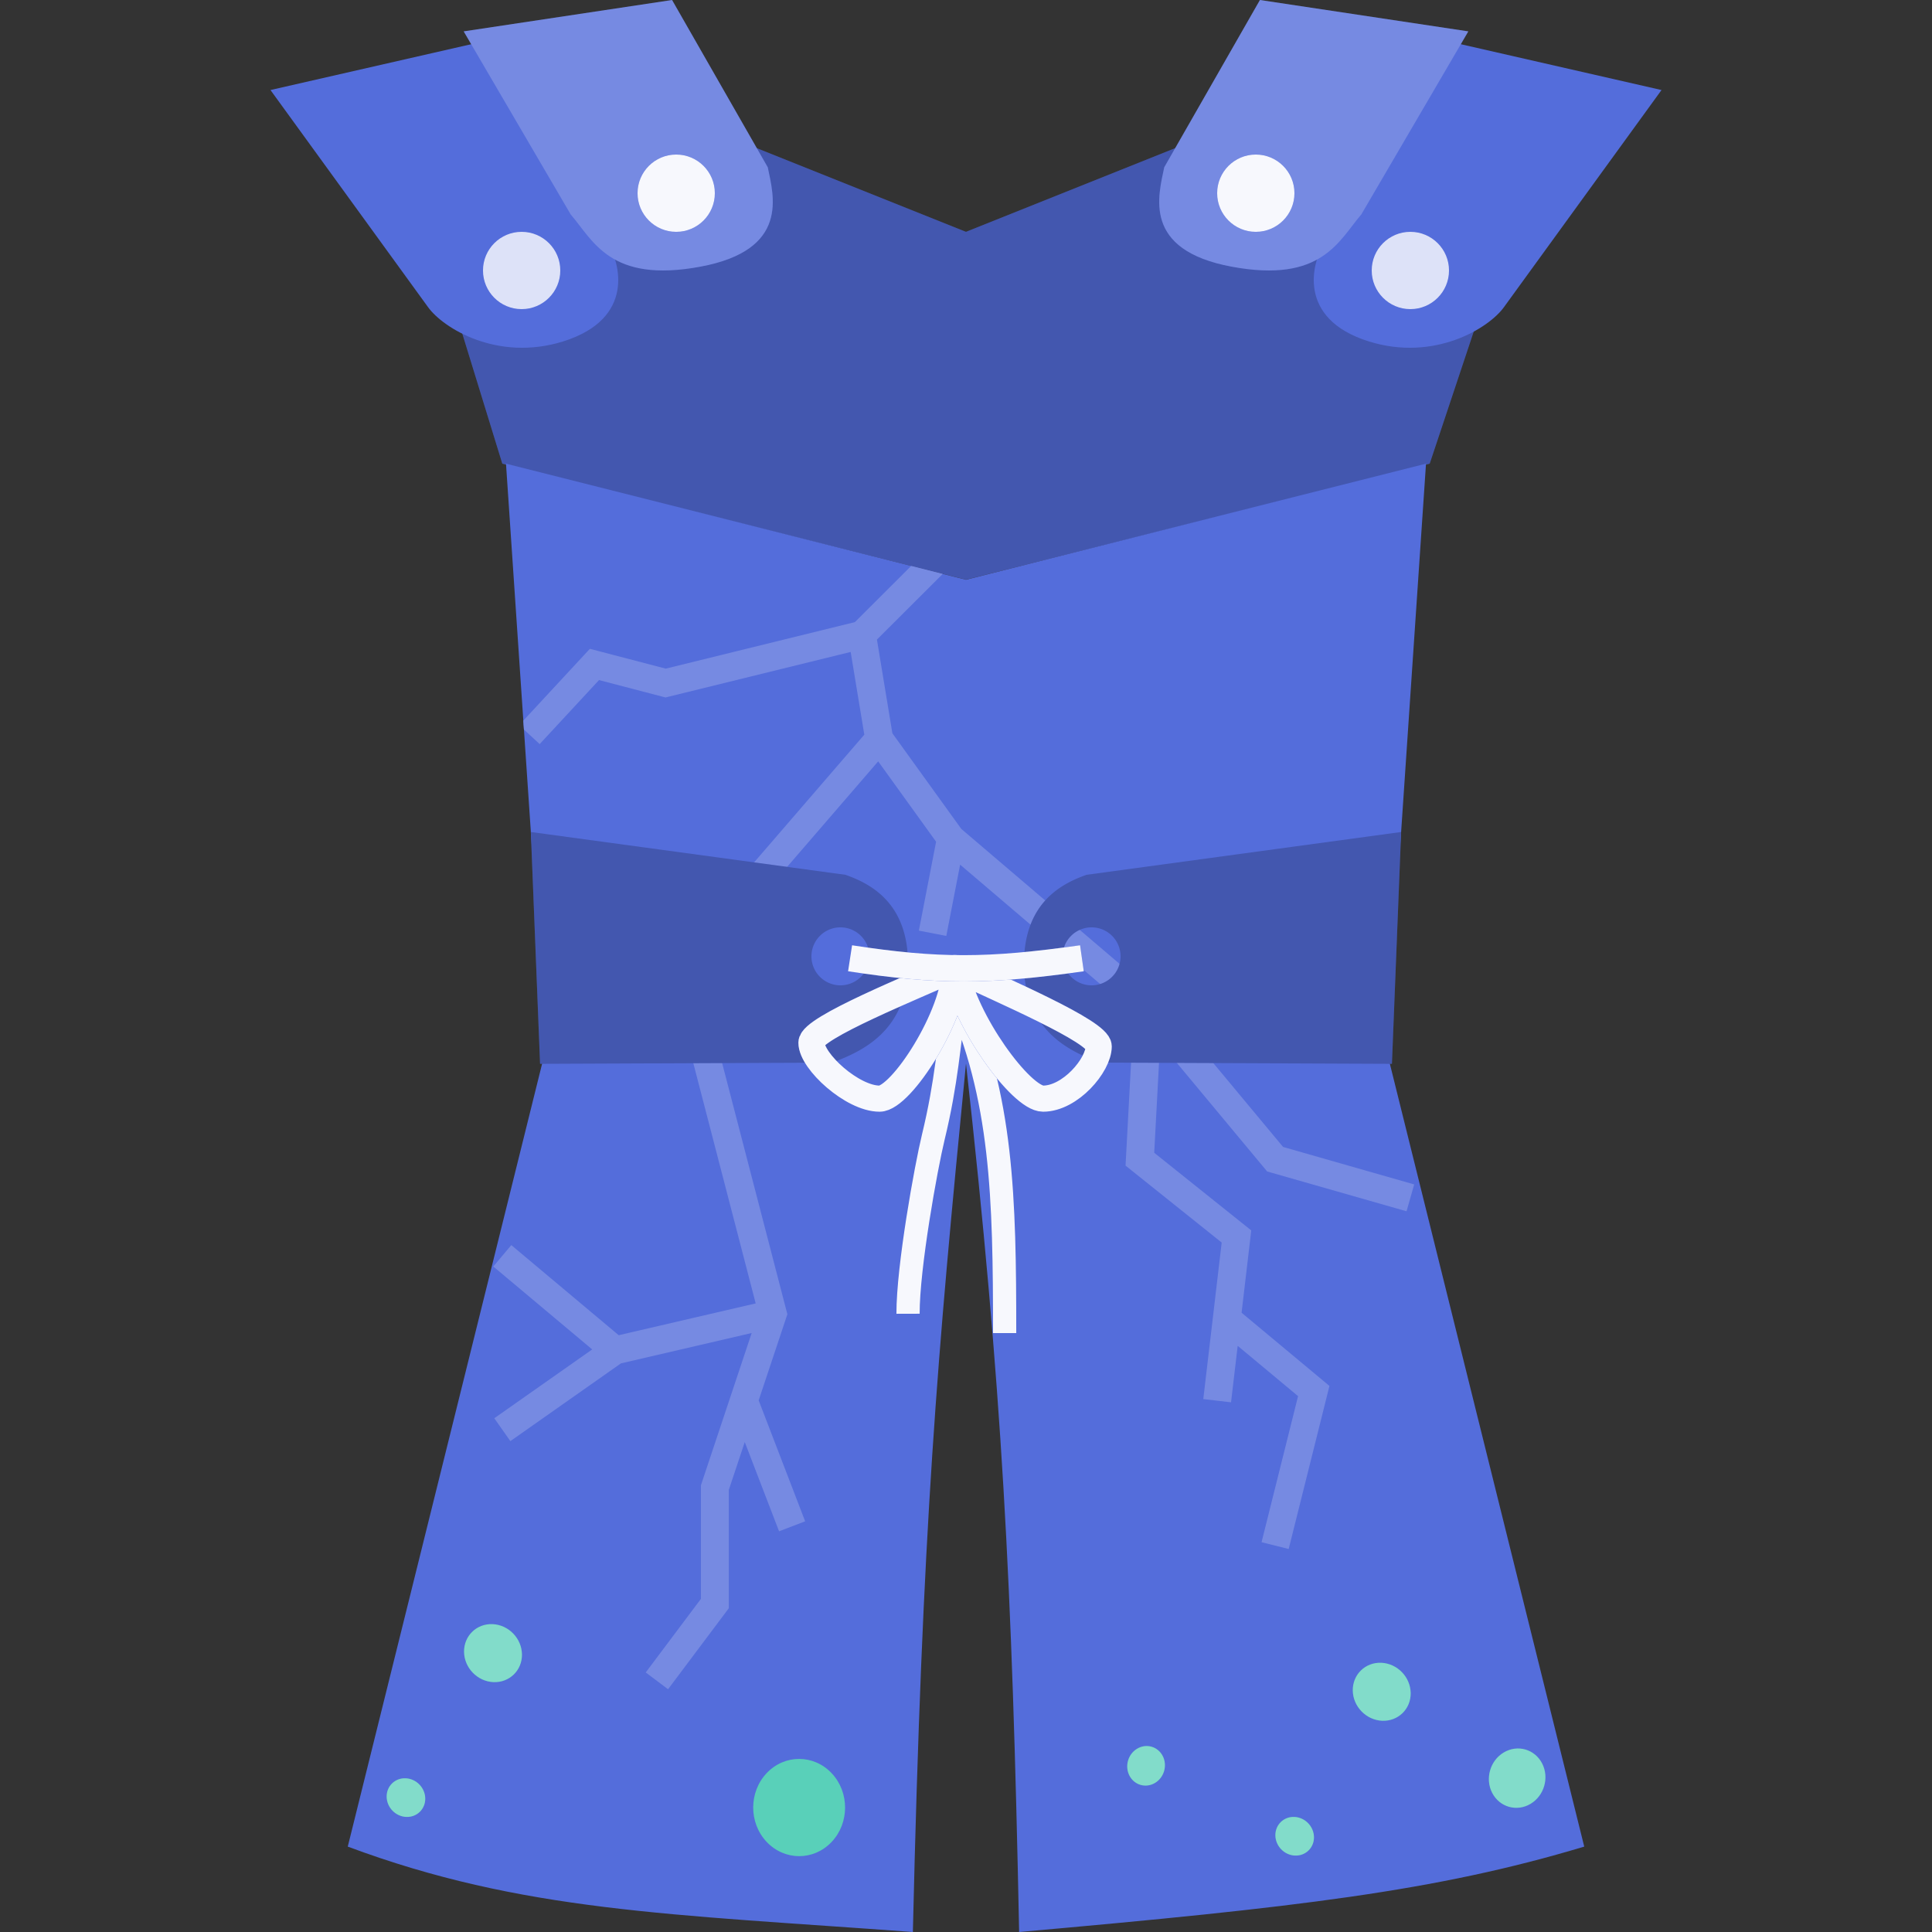 <svg fill="none" viewBox="0 0 50 50" id="kraken_tunic" xmlns="http://www.w3.org/2000/svg"><rect x="0" y="0" width="50" height="50" fill="#333333" stroke="none"/><path d="m25 6-7.5-3L11 5.5l2 6.5 12 3 12-3 2-6-6.5-3L25 6Z" fill="#546DDB"/><path d="m25 6-7.5-3L11 5.5l2 6.5 12 3 12-3 2-6-6.5-3L25 6Z" fill="#000" fill-opacity=".2"/><path d="M25 27.524v-12.52L36.905 12 35.88 27.17 41 47.79c-3.844 1.157-7.467 1.575-14.625 2.21-.183-9.095-.44-14.05-1.375-22.476ZM25 27.524v-12.52L13.095 12l1.024 15.17L9 47.79c4.515 1.684 8.331 1.746 14.625 2.21.245-10.518.634-14.914 1.375-22.476Z" fill="#546DDB"/><path fill-rule="evenodd" clip-rule="evenodd" d="m24.398 14.853-1.703 1.699.4 2.426 1.784 2.475 5.067 4.32.023.02.02.023 3.217 3.867 3.393.97-.198.695-3.5-1-.108-.031-.071-.086-2.699-3.244-.152 2.847 2.355 1.884.156.125-.023.2-.227 1.93 2.1 1.75.174.145-.055.22-1 4-.702-.176.945-3.78-1.563-1.302-.172 1.462-.718-.084.25-2.125.226-1.926-2.343-1.875-.145-.116.01-.185.202-3.774-4.493-3.83-.358 1.845-.71-.138.446-2.3-1.499-2.08-4.663 5.403 2.286 8.802.027.104-.034.101-.709 2.127 1.203 3.13-.675.259-.888-2.31-.413 1.239v3.061l-.072.097-1.5 2-.578-.434 1.428-1.904v-2.938l.018-.055.75-2.25.546-1.638-3.384.786-2.861 2.012-.416-.592 2.534-1.781-2.559-2.146.465-.554 2.78 2.332 3.545-.823-2.24-8.627-.048-.184.124-.143 4.975-5.765-.353-2.141-4.703 1.156-.089.022-.088-.023-1.633-.427-1.536 1.657-.407-.377-.015-.231 1.574-1.699.148-.159.21.055 1.753.458 4.895-1.204 1.457-1.454.817.207Z" fill="#546DDB"/><path fill-rule="evenodd" clip-rule="evenodd" d="m24.398 14.853-1.703 1.699.4 2.426 1.784 2.475 5.067 4.32.023.02.02.023 3.217 3.867 3.393.97-.198.695-3.5-1-.108-.031-.071-.086-2.699-3.244-.152 2.847 2.355 1.884.156.125-.023.2-.227 1.93 2.1 1.75.174.145-.055.22-1 4-.702-.176.945-3.78-1.563-1.302-.172 1.462-.718-.084.25-2.125.226-1.926-2.343-1.875-.145-.116.01-.185.202-3.774-4.493-3.83-.358 1.845-.71-.138.446-2.3-1.499-2.08-4.663 5.403 2.286 8.802.027.104-.034.101-.709 2.127 1.203 3.13-.675.259-.888-2.31-.413 1.239v3.061l-.072.097-1.5 2-.578-.434 1.428-1.904v-2.938l.018-.055.75-2.25.546-1.638-3.384.786-2.861 2.012-.416-.592 2.534-1.781-2.559-2.146.465-.554 2.78 2.332 3.545-.823-2.24-8.627-.048-.184.124-.143 4.975-5.765-.353-2.141-4.703 1.156-.089.022-.088-.023-1.633-.427-1.536 1.657-.407-.377-.015-.231 1.574-1.699.148-.159.21.055 1.753.458 4.895-1.204 1.457-1.454.817.207Z" fill="#fff" fill-opacity=".2"/><ellipse cx="1.224" cy="1.223" rx="1.224" ry="1.223" transform="matrix(.685 .729 -.689 .725 20.686 45)" fill="#2FC4A7"/><ellipse cx="1.224" cy="1.223" rx="1.224" ry="1.223" transform="matrix(.685 .729 -.689 .725 20.686 45)" fill="#fff" fill-opacity=".2"/><circle cx=".75" cy=".75" transform="matrix(.999 .044 .013 1 12 42)" fill="#2FC4A7" r=".75"/><circle cx=".75" cy=".75" transform="matrix(.999 .044 .013 1 12 42)" fill="#fff" fill-opacity=".4" r=".75"/><circle cx=".5" cy=".5" transform="matrix(.999 .044 .013 1 10 46)" fill="#2FC4A7" r=".5"/><circle cx=".5" cy=".5" transform="matrix(.999 .044 .013 1 10 46)" fill="#fff" fill-opacity=".4" r=".5"/><circle cx=".75" cy=".75" transform="matrix(.999 .044 .013 1 35 43)" fill="#2FC4A7" r=".75"/><circle cx=".75" cy=".75" transform="matrix(.999 .044 .013 1 35 43)" fill="#fff" fill-opacity=".4" r=".75"/><circle cx=".5" cy=".5" transform="matrix(.999 .044 .013 1 33 47)" fill="#2FC4A7" r=".5"/><circle cx=".5" cy=".5" transform="matrix(.999 .044 .013 1 33 47)" fill="#fff" fill-opacity=".4" r=".5"/><circle cx=".75" cy=".75" transform="matrix(.461 .887 -.86 .511 39.563 44.97)" fill="#2FC4A7" r=".75"/><circle cx=".75" cy=".75" transform="matrix(.461 .887 -.86 .511 39.563 44.97)" fill="#fff" fill-opacity=".4" r=".75"/><circle cx=".5" cy=".5" transform="matrix(.461 .887 -.86 .511 29.86 45)" fill="#2FC4A7" r=".5"/><circle cx=".5" cy=".5" transform="matrix(.461 .887 -.86 .511 29.86 45)" fill="#fff" fill-opacity=".4" r=".5"/><path d="m37.174 1-2.913 5.322c-.291.444-.728 1.922 1.165 2.514 1.697.53 3.107-.345 3.496-.887L43 2.33 37.174 1Z" fill="#546DDB"/><path d="M32.607 0 30.13 4.33c-.146.723-.583 2.14 1.748 2.572 2.333.434 2.77-.676 3.353-1.353L38 .812 32.607 0Z" fill="#546DDB"/><path d="M32.607 0 30.13 4.33c-.146.723-.583 2.14 1.748 2.572 2.333.434 2.77-.676 3.353-1.353L38 .812 32.607 0Z" fill="#fff" fill-opacity=".2"/><path d="m12.826 1 2.913 5.322c.291.444.728 1.922-1.165 2.514-1.697.53-3.107-.345-3.496-.887L7 2.33 12.826 1Z" fill="#546DDB"/><path d="m17.393 0 2.477 4.33c.146.723.583 2.14-1.748 2.572-2.332.434-2.77-.676-3.353-1.353L12 .812 17.393 0Z" fill="#546DDB"/><path d="m17.393 0 2.477 4.33c.146.723.583 2.14-1.748 2.572-2.332.434-2.77-.676-3.353-1.353L12 .812 17.393 0Z" fill="#fff" fill-opacity=".2"/><path fill-rule="evenodd" clip-rule="evenodd" d="m13.738 21.532 8.142 1.108c.718.25 1.62.78 1.62 2.31 0 1.77-1.263 2.274-1.903 2.53l-.05.02-7.57.032-.239-6ZM21.75 25.5a.75.75 0 1 0 0-1.5.75.75 0 0 0 0 1.5Z" fill="#546DDB"/><path fill-rule="evenodd" clip-rule="evenodd" d="m13.738 21.532 8.142 1.108c.718.25 1.62.78 1.62 2.31 0 1.77-1.263 2.274-1.903 2.53l-.05.02-7.57.032-.239-6ZM21.75 25.5a.75.75 0 1 0 0-1.5.75.75 0 0 0 0 1.5Z" fill="#000" fill-opacity=".2"/><path fill-rule="evenodd" clip-rule="evenodd" d="M36.261 21.532 28.12 22.64c-.718.25-1.62.78-1.62 2.31 0 1.77 1.263 2.274 1.903 2.53l.05.02 7.57.032.238-6ZM28.25 25.5a.75.75 0 1 0 0-1.5.75.75 0 0 0 0 1.5Z" fill="#546DDB"/><path fill-rule="evenodd" clip-rule="evenodd" d="M36.261 21.532 28.12 22.64c-.718.25-1.62.78-1.62 2.31 0 1.77 1.263 2.274 1.903 2.53l.05.02 7.57.032.238-6ZM28.25 25.5a.75.75 0 1 0 0-1.5.75.75 0 0 0 0 1.5Z" fill="#000" fill-opacity=".2"/><path d="M26 34.5c0-3.5-.056-6.118-1.26-8.787-.186 1.333-.24 2.287-.587 3.719-.187.771-.656 3.359-.653 4.568" stroke="#546DDB" stroke-width=".601" stroke-linejoin="round"/><path d="M26 34.5c0-3.5-.056-6.118-1.26-8.787-.186 1.333-.24 2.287-.587 3.719-.187.771-.656 3.359-.653 4.568" stroke="#fff" stroke-opacity=".95" stroke-width=".601" stroke-linejoin="round"/><path d="M24.717 25.054C23.66 25.536 21 26.599 21 26.984c0 .483 1.058 1.449 1.763 1.449.564 0 1.954-2.172 1.954-3.38Zm0 0c.235 1.367 1.713 3.379 2.277 3.379.706 0 1.44-.869 1.44-1.352 0-.386-2.542-1.464-3.717-2.027Z" stroke="#546DDB" stroke-width=".676" stroke-linejoin="round"/><path d="M24.717 25.054C23.66 25.536 21 26.599 21 26.984c0 .483 1.058 1.449 1.763 1.449.564 0 1.954-2.172 1.954-3.38Zm0 0c.235 1.367 1.713 3.379 2.277 3.379.706 0 1.44-.869 1.44-1.352 0-.386-2.542-1.464-3.717-2.027Z" stroke="#fff" stroke-opacity=".95" stroke-width=".676" stroke-linejoin="round"/><path d="M22 24.8c2.267.348 3.582.344 6 0" stroke="#546DDB" stroke-width=".68"/><path d="M22 24.8c2.267.348 3.582.344 6 0" stroke="#fff" stroke-opacity=".95" stroke-width=".68"/><circle cx="17.5" cy="5" r="1" fill="#546DDB"/><circle cx="17.5" cy="5" r="1" fill="#fff" fill-opacity=".95"/><circle cx="32.5" cy="5" r="1" fill="#546DDB"/><circle cx="32.5" cy="5" r="1" fill="#fff" fill-opacity=".95"/><circle cx="13.5" cy="7" r="1" fill="#546DDB"/><circle cx="13.5" cy="7" r="1" fill="#fff" fill-opacity=".8"/><circle cx="36.5" cy="7" r="1" fill="#546DDB"/><circle cx="36.5" cy="7" r="1" fill="#fff" fill-opacity=".8"/></svg>